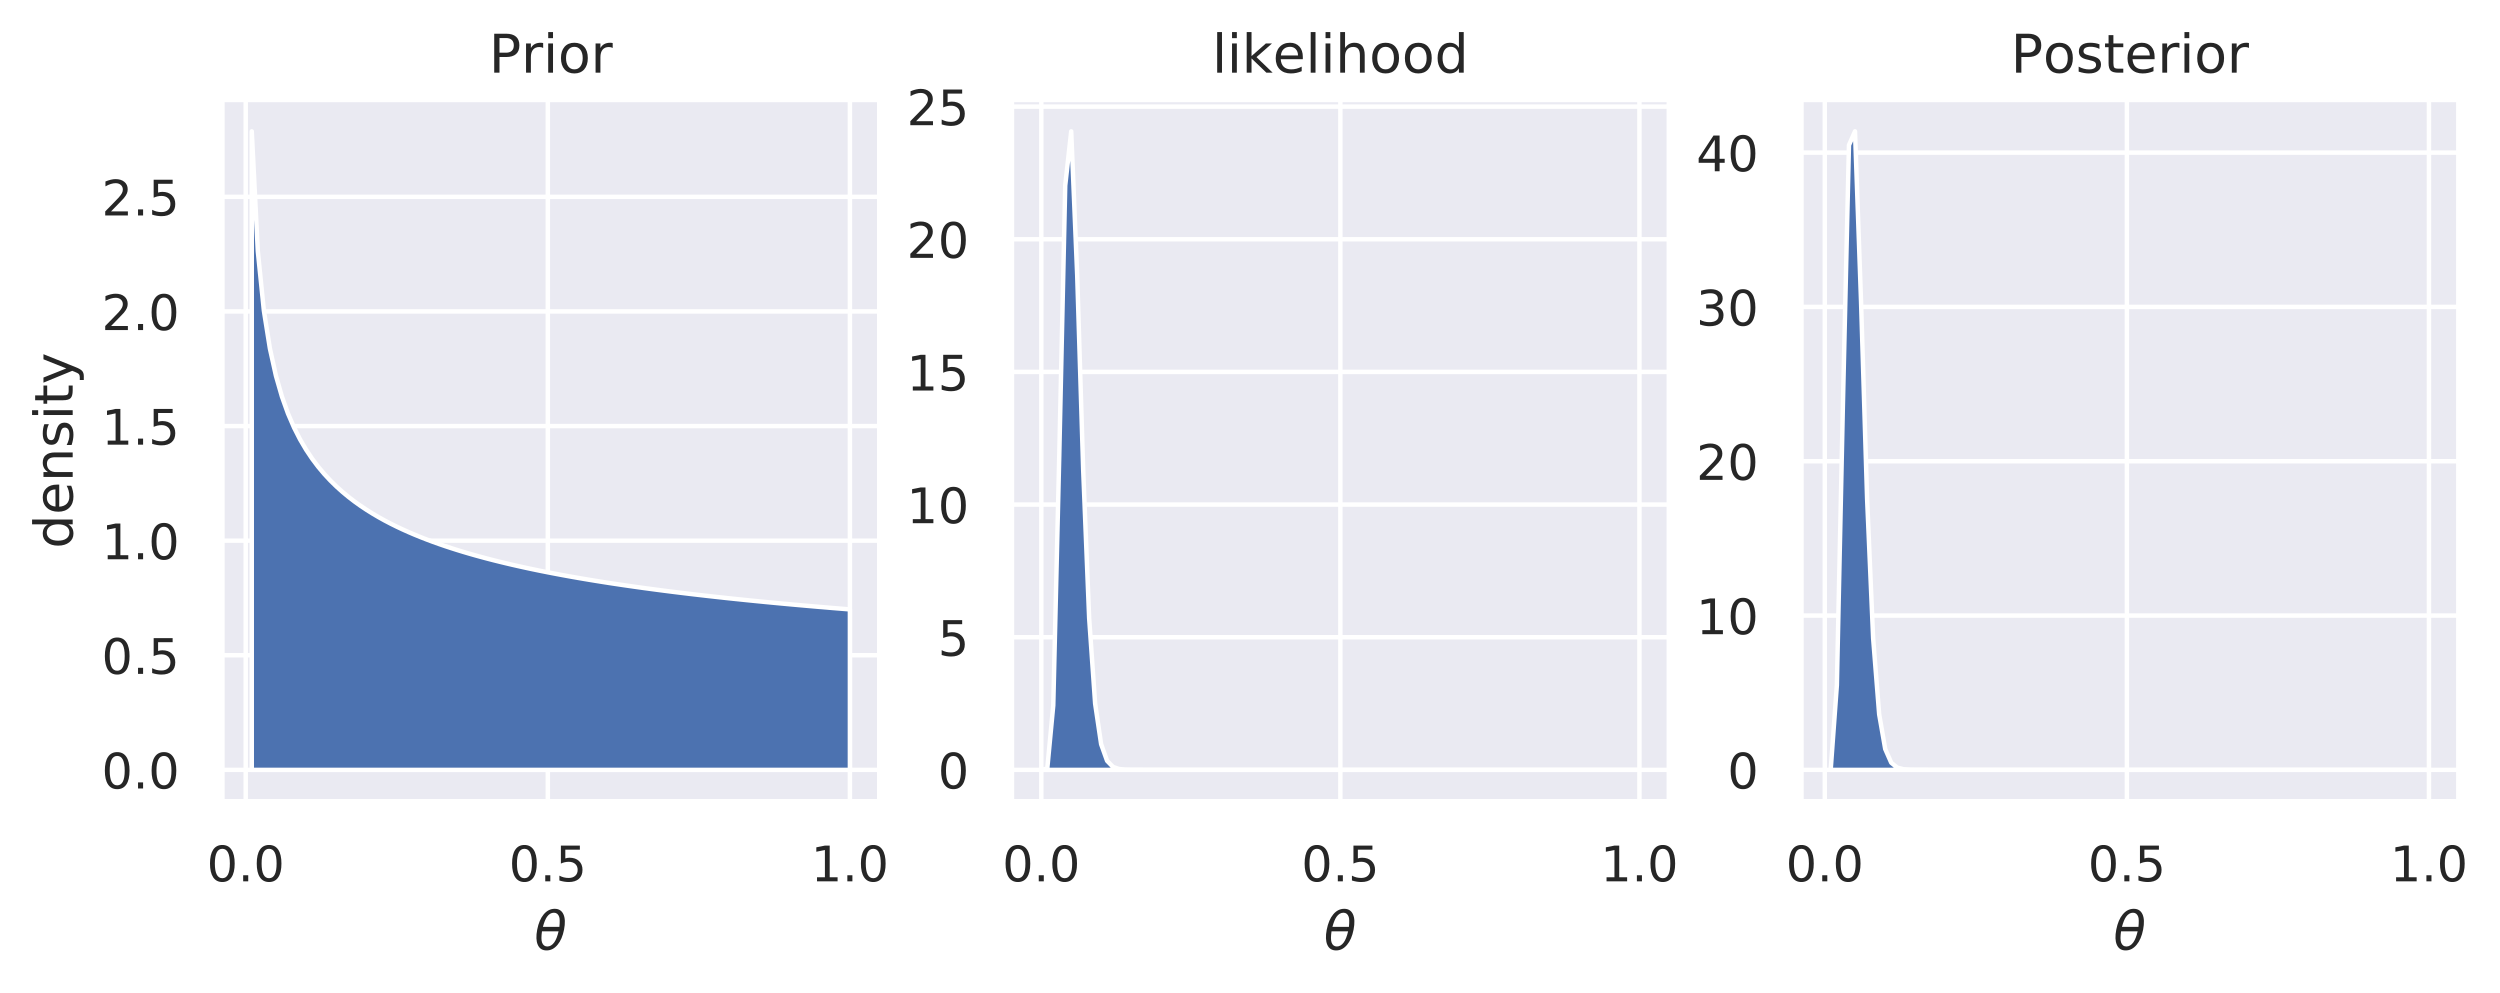 <?xml version="1.0" encoding="utf-8" standalone="no"?>
<!DOCTYPE svg PUBLIC "-//W3C//DTD SVG 1.1//EN"
  "http://www.w3.org/Graphics/SVG/1.1/DTD/svg11.dtd">
<!-- Created with matplotlib (https://matplotlib.org/) -->
<svg height="222.958pt" version="1.1" viewBox="0 0 561.24 222.958" width="561.24pt" xmlns="http://www.w3.org/2000/svg" xmlns:xlink="http://www.w3.org/1999/xlink">
 <defs>
  <style type="text/css">
*{stroke-linecap:butt;stroke-linejoin:round;}
  </style>
 </defs>
 <g id="figure_1">
  <g id="patch_1">
   <path d="M 0 222.958 
L 561.24 222.958 
L 561.24 0 
L 0 0 
z
" style="fill:#ffffff;"/>
  </g>
  <g id="axes_1">
   <g id="patch_2">
    <path d="M 49.807 179.998 
L 197.513 179.998 
L 197.513 22.318 
L 49.807 22.318 
z
" style="fill:#eaeaf2;"/>
   </g>
   <g id="matplotlib.axis_1">
    <g id="xtick_1">
     <g id="line2d_1">
      <path clip-path="url(#p204d66be78)" d="M 55.165 179.998 
L 55.165 22.318 
" style="fill:none;stroke:#ffffff;stroke-linecap:round;"/>
     </g>
     <g id="text_1">
      <!-- 0.0 -->
      <defs>
       <path d="M 31.781 66.406 
Q 24.172 66.406 20.328 58.906 
Q 16.5 51.422 16.5 36.375 
Q 16.5 21.391 20.328 13.891 
Q 24.172 6.391 31.781 6.391 
Q 39.453 6.391 43.281 13.891 
Q 47.125 21.391 47.125 36.375 
Q 47.125 51.422 43.281 58.906 
Q 39.453 66.406 31.781 66.406 
z
M 31.781 74.219 
Q 44.047 74.219 50.516 64.516 
Q 56.984 54.828 56.984 36.375 
Q 56.984 17.969 50.516 8.266 
Q 44.047 -1.422 31.781 -1.422 
Q 19.531 -1.422 13.062 8.266 
Q 6.594 17.969 6.594 36.375 
Q 6.594 54.828 13.062 64.516 
Q 19.531 74.219 31.781 74.219 
z
" id="DejaVuSans-48"/>
       <path d="M 10.688 12.406 
L 21 12.406 
L 21 0 
L 10.688 0 
z
" id="DejaVuSans-46"/>
      </defs>
      <g style="fill:#262626;" transform="translate(46.418 197.856)scale(0.11 -0.11)">
       <use xlink:href="#DejaVuSans-48"/>
       <use x="63.623" xlink:href="#DejaVuSans-46"/>
       <use x="95.41" xlink:href="#DejaVuSans-48"/>
      </g>
     </g>
    </g>
    <g id="xtick_2">
     <g id="line2d_2">
      <path clip-path="url(#p204d66be78)" d="M 122.982 179.998 
L 122.982 22.318 
" style="fill:none;stroke:#ffffff;stroke-linecap:round;"/>
     </g>
     <g id="text_2">
      <!-- 0.5 -->
      <defs>
       <path d="M 10.797 72.906 
L 49.516 72.906 
L 49.516 64.594 
L 19.828 64.594 
L 19.828 46.734 
Q 21.969 47.469 24.109 47.828 
Q 26.266 48.188 28.422 48.188 
Q 40.625 48.188 47.75 41.5 
Q 54.891 34.812 54.891 23.391 
Q 54.891 11.625 47.562 5.094 
Q 40.234 -1.422 26.906 -1.422 
Q 22.312 -1.422 17.547 -0.641 
Q 12.797 0.141 7.719 1.703 
L 7.719 11.625 
Q 12.109 9.234 16.797 8.062 
Q 21.484 6.891 26.703 6.891 
Q 35.156 6.891 40.078 11.328 
Q 45.016 15.766 45.016 23.391 
Q 45.016 31 40.078 35.438 
Q 35.156 39.891 26.703 39.891 
Q 22.75 39.891 18.812 39.016 
Q 14.891 38.141 10.797 36.281 
z
" id="DejaVuSans-53"/>
      </defs>
      <g style="fill:#262626;" transform="translate(114.235 197.856)scale(0.11 -0.11)">
       <use xlink:href="#DejaVuSans-48"/>
       <use x="63.623" xlink:href="#DejaVuSans-46"/>
       <use x="95.41" xlink:href="#DejaVuSans-53"/>
      </g>
     </g>
    </g>
    <g id="xtick_3">
     <g id="line2d_3">
      <path clip-path="url(#p204d66be78)" d="M 190.799 179.998 
L 190.799 22.318 
" style="fill:none;stroke:#ffffff;stroke-linecap:round;"/>
     </g>
     <g id="text_3">
      <!-- 1.0 -->
      <defs>
       <path d="M 12.406 8.297 
L 28.516 8.297 
L 28.516 63.922 
L 10.984 60.406 
L 10.984 69.391 
L 28.422 72.906 
L 38.281 72.906 
L 38.281 8.297 
L 54.391 8.297 
L 54.391 0 
L 12.406 0 
z
" id="DejaVuSans-49"/>
      </defs>
      <g style="fill:#262626;" transform="translate(182.052 197.856)scale(0.11 -0.11)">
       <use xlink:href="#DejaVuSans-49"/>
       <use x="63.623" xlink:href="#DejaVuSans-46"/>
       <use x="95.41" xlink:href="#DejaVuSans-48"/>
      </g>
     </g>
    </g>
    <g id="text_4">
     <!-- $\theta$ -->
     <defs>
      <path d="M 45.516 34.672 
L 14.453 34.672 
Q 12.359 20.062 14.5 13.875 
Q 17.188 6.25 24.469 6.25 
Q 31.781 6.25 37.359 13.922 
Q 42.234 20.656 45.516 34.672 
z
M 47.016 42.969 
Q 48.344 56.844 46.625 61.719 
Q 43.953 69.438 36.766 69.438 
Q 29.297 69.438 23.828 61.812 
Q 19.531 55.672 16.156 42.969 
z
M 38.188 76.766 
Q 49.906 76.766 54.594 66.406 
Q 59.281 56.109 55.719 37.844 
Q 52.203 19.625 43.453 9.281 
Q 34.766 -1.125 23.047 -1.125 
Q 11.281 -1.125 6.641 9.281 
Q 2 19.625 5.516 37.844 
Q 9.078 56.109 17.719 66.406 
Q 26.422 76.766 38.188 76.766 
z
" id="DejaVuSans-Oblique-952"/>
     </defs>
     <g style="fill:#262626;" transform="translate(119.94 213.262)scale(0.12 -0.12)">
      <use transform="translate(0 0.234)" xlink:href="#DejaVuSans-Oblique-952"/>
     </g>
    </g>
   </g>
   <g id="matplotlib.axis_2">
    <g id="ytick_1">
     <g id="line2d_4">
      <path clip-path="url(#p204d66be78)" d="M 49.807 172.831 
L 197.513 172.831 
" style="fill:none;stroke:#ffffff;stroke-linecap:round;"/>
     </g>
     <g id="text_5">
      <!-- 0.0 -->
      <g style="fill:#262626;" transform="translate(22.814 177.01)scale(0.11 -0.11)">
       <use xlink:href="#DejaVuSans-48"/>
       <use x="63.623" xlink:href="#DejaVuSans-46"/>
       <use x="95.41" xlink:href="#DejaVuSans-48"/>
      </g>
     </g>
    </g>
    <g id="ytick_2">
     <g id="line2d_5">
      <path clip-path="url(#p204d66be78)" d="M 49.807 147.103 
L 197.513 147.103 
" style="fill:none;stroke:#ffffff;stroke-linecap:round;"/>
     </g>
     <g id="text_6">
      <!-- 0.5 -->
      <g style="fill:#262626;" transform="translate(22.814 151.283)scale(0.11 -0.11)">
       <use xlink:href="#DejaVuSans-48"/>
       <use x="63.623" xlink:href="#DejaVuSans-46"/>
       <use x="95.41" xlink:href="#DejaVuSans-53"/>
      </g>
     </g>
    </g>
    <g id="ytick_3">
     <g id="line2d_6">
      <path clip-path="url(#p204d66be78)" d="M 49.807 121.376 
L 197.513 121.376 
" style="fill:none;stroke:#ffffff;stroke-linecap:round;"/>
     </g>
     <g id="text_7">
      <!-- 1.0 -->
      <g style="fill:#262626;" transform="translate(22.814 125.555)scale(0.11 -0.11)">
       <use xlink:href="#DejaVuSans-49"/>
       <use x="63.623" xlink:href="#DejaVuSans-46"/>
       <use x="95.41" xlink:href="#DejaVuSans-48"/>
      </g>
     </g>
    </g>
    <g id="ytick_4">
     <g id="line2d_7">
      <path clip-path="url(#p204d66be78)" d="M 49.807 95.649 
L 197.513 95.649 
" style="fill:none;stroke:#ffffff;stroke-linecap:round;"/>
     </g>
     <g id="text_8">
      <!-- 1.5 -->
      <g style="fill:#262626;" transform="translate(22.814 99.828)scale(0.11 -0.11)">
       <use xlink:href="#DejaVuSans-49"/>
       <use x="63.623" xlink:href="#DejaVuSans-46"/>
       <use x="95.41" xlink:href="#DejaVuSans-53"/>
      </g>
     </g>
    </g>
    <g id="ytick_5">
     <g id="line2d_8">
      <path clip-path="url(#p204d66be78)" d="M 49.807 69.921 
L 197.513 69.921 
" style="fill:none;stroke:#ffffff;stroke-linecap:round;"/>
     </g>
     <g id="text_9">
      <!-- 2.0 -->
      <defs>
       <path d="M 19.188 8.297 
L 53.609 8.297 
L 53.609 0 
L 7.328 0 
L 7.328 8.297 
Q 12.938 14.109 22.625 23.891 
Q 32.328 33.688 34.812 36.531 
Q 39.547 41.844 41.422 45.531 
Q 43.312 49.219 43.312 52.781 
Q 43.312 58.594 39.234 62.25 
Q 35.156 65.922 28.609 65.922 
Q 23.969 65.922 18.812 64.312 
Q 13.672 62.703 7.812 59.422 
L 7.812 69.391 
Q 13.766 71.781 18.938 73 
Q 24.125 74.219 28.422 74.219 
Q 39.75 74.219 46.484 68.547 
Q 53.219 62.891 53.219 53.422 
Q 53.219 48.922 51.531 44.891 
Q 49.859 40.875 45.406 35.406 
Q 44.188 33.984 37.641 27.219 
Q 31.109 20.453 19.188 8.297 
z
" id="DejaVuSans-50"/>
      </defs>
      <g style="fill:#262626;" transform="translate(22.814 74.1)scale(0.11 -0.11)">
       <use xlink:href="#DejaVuSans-50"/>
       <use x="63.623" xlink:href="#DejaVuSans-46"/>
       <use x="95.41" xlink:href="#DejaVuSans-48"/>
      </g>
     </g>
    </g>
    <g id="ytick_6">
     <g id="line2d_9">
      <path clip-path="url(#p204d66be78)" d="M 49.807 44.194 
L 197.513 44.194 
" style="fill:none;stroke:#ffffff;stroke-linecap:round;"/>
     </g>
     <g id="text_10">
      <!-- 2.5 -->
      <g style="fill:#262626;" transform="translate(22.814 48.373)scale(0.11 -0.11)">
       <use xlink:href="#DejaVuSans-50"/>
       <use x="63.623" xlink:href="#DejaVuSans-46"/>
       <use x="95.41" xlink:href="#DejaVuSans-53"/>
      </g>
     </g>
    </g>
    <g id="text_11">
     <!-- density -->
     <defs>
      <path d="M 45.406 46.391 
L 45.406 75.984 
L 54.391 75.984 
L 54.391 0 
L 45.406 0 
L 45.406 8.203 
Q 42.578 3.328 38.25 0.953 
Q 33.938 -1.422 27.875 -1.422 
Q 17.969 -1.422 11.734 6.484 
Q 5.516 14.406 5.516 27.297 
Q 5.516 40.188 11.734 48.094 
Q 17.969 56 27.875 56 
Q 33.938 56 38.25 53.625 
Q 42.578 51.266 45.406 46.391 
z
M 14.797 27.297 
Q 14.797 17.391 18.875 11.75 
Q 22.953 6.109 30.078 6.109 
Q 37.203 6.109 41.297 11.75 
Q 45.406 17.391 45.406 27.297 
Q 45.406 37.203 41.297 42.844 
Q 37.203 48.484 30.078 48.484 
Q 22.953 48.484 18.875 42.844 
Q 14.797 37.203 14.797 27.297 
z
" id="DejaVuSans-100"/>
      <path d="M 56.203 29.594 
L 56.203 25.203 
L 14.891 25.203 
Q 15.484 15.922 20.484 11.062 
Q 25.484 6.203 34.422 6.203 
Q 39.594 6.203 44.453 7.469 
Q 49.312 8.734 54.109 11.281 
L 54.109 2.781 
Q 49.266 0.734 44.188 -0.344 
Q 39.109 -1.422 33.891 -1.422 
Q 20.797 -1.422 13.156 6.188 
Q 5.516 13.812 5.516 26.812 
Q 5.516 40.234 12.766 48.109 
Q 20.016 56 32.328 56 
Q 43.359 56 49.781 48.891 
Q 56.203 41.797 56.203 29.594 
z
M 47.219 32.234 
Q 47.125 39.594 43.094 43.984 
Q 39.062 48.391 32.422 48.391 
Q 24.906 48.391 20.391 44.141 
Q 15.875 39.891 15.188 32.172 
z
" id="DejaVuSans-101"/>
      <path d="M 54.891 33.016 
L 54.891 0 
L 45.906 0 
L 45.906 32.719 
Q 45.906 40.484 42.875 44.328 
Q 39.844 48.188 33.797 48.188 
Q 26.516 48.188 22.312 43.547 
Q 18.109 38.922 18.109 30.906 
L 18.109 0 
L 9.078 0 
L 9.078 54.688 
L 18.109 54.688 
L 18.109 46.188 
Q 21.344 51.125 25.703 53.562 
Q 30.078 56 35.797 56 
Q 45.219 56 50.047 50.172 
Q 54.891 44.344 54.891 33.016 
z
" id="DejaVuSans-110"/>
      <path d="M 44.281 53.078 
L 44.281 44.578 
Q 40.484 46.531 36.375 47.5 
Q 32.281 48.484 27.875 48.484 
Q 21.188 48.484 17.844 46.438 
Q 14.5 44.391 14.5 40.281 
Q 14.5 37.156 16.891 35.375 
Q 19.281 33.594 26.516 31.984 
L 29.594 31.297 
Q 39.156 29.25 43.188 25.516 
Q 47.219 21.781 47.219 15.094 
Q 47.219 7.469 41.188 3.016 
Q 35.156 -1.422 24.609 -1.422 
Q 20.219 -1.422 15.453 -0.562 
Q 10.688 0.297 5.422 2 
L 5.422 11.281 
Q 10.406 8.688 15.234 7.391 
Q 20.062 6.109 24.812 6.109 
Q 31.156 6.109 34.562 8.281 
Q 37.984 10.453 37.984 14.406 
Q 37.984 18.062 35.516 20.016 
Q 33.062 21.969 24.703 23.781 
L 21.578 24.516 
Q 13.234 26.266 9.516 29.906 
Q 5.812 33.547 5.812 39.891 
Q 5.812 47.609 11.281 51.797 
Q 16.75 56 26.812 56 
Q 31.781 56 36.172 55.266 
Q 40.578 54.547 44.281 53.078 
z
" id="DejaVuSans-115"/>
      <path d="M 9.422 54.688 
L 18.406 54.688 
L 18.406 0 
L 9.422 0 
z
M 9.422 75.984 
L 18.406 75.984 
L 18.406 64.594 
L 9.422 64.594 
z
" id="DejaVuSans-105"/>
      <path d="M 18.312 70.219 
L 18.312 54.688 
L 36.812 54.688 
L 36.812 47.703 
L 18.312 47.703 
L 18.312 18.016 
Q 18.312 11.328 20.141 9.422 
Q 21.969 7.516 27.594 7.516 
L 36.812 7.516 
L 36.812 0 
L 27.594 0 
Q 17.188 0 13.234 3.875 
Q 9.281 7.766 9.281 18.016 
L 9.281 47.703 
L 2.688 47.703 
L 2.688 54.688 
L 9.281 54.688 
L 9.281 70.219 
z
" id="DejaVuSans-116"/>
      <path d="M 32.172 -5.078 
Q 28.375 -14.844 24.75 -17.812 
Q 21.141 -20.797 15.094 -20.797 
L 7.906 -20.797 
L 7.906 -13.281 
L 13.188 -13.281 
Q 16.891 -13.281 18.938 -11.516 
Q 21 -9.766 23.484 -3.219 
L 25.094 0.875 
L 2.984 54.688 
L 12.5 54.688 
L 29.594 11.922 
L 46.688 54.688 
L 56.203 54.688 
z
" id="DejaVuSans-121"/>
     </defs>
     <g style="fill:#262626;" transform="translate(16.318 123.157)rotate(-90)scale(0.12 -0.12)">
      <use xlink:href="#DejaVuSans-100"/>
      <use x="63.477" xlink:href="#DejaVuSans-101"/>
      <use x="125" xlink:href="#DejaVuSans-110"/>
      <use x="188.379" xlink:href="#DejaVuSans-115"/>
      <use x="240.479" xlink:href="#DejaVuSans-105"/>
      <use x="268.262" xlink:href="#DejaVuSans-116"/>
      <use x="307.471" xlink:href="#DejaVuSans-121"/>
     </g>
    </g>
   </g>
   <g id="PolyCollection_1">
    <defs>
     <path d="M 56.521 -50.127 
L 56.521 -193.472 
L 57.877 -166.568 
L 59.234 -153.236 
L 60.59 -144.713 
L 61.946 -138.59 
L 63.303 -133.883 
L 64.659 -130.099 
L 66.016 -126.96 
L 67.372 -124.294 
L 68.728 -121.987 
L 70.085 -119.962 
L 71.441 -118.163 
L 72.797 -116.549 
L 74.154 -115.089 
L 75.51 -113.759 
L 76.866 -112.539 
L 78.223 -111.415 
L 79.579 -110.373 
L 80.935 -109.404 
L 82.292 -108.499 
L 83.648 -107.651 
L 85.004 -106.855 
L 86.361 -106.103 
L 87.717 -105.393 
L 89.073 -104.721 
L 90.43 -104.083 
L 91.786 -103.475 
L 93.142 -102.897 
L 94.499 -102.344 
L 95.855 -101.816 
L 97.211 -101.31 
L 98.568 -100.825 
L 99.924 -100.359 
L 101.28 -99.912 
L 102.637 -99.481 
L 103.993 -99.066 
L 105.349 -98.665 
L 106.706 -98.278 
L 108.062 -97.905 
L 109.419 -97.543 
L 110.775 -97.194 
L 112.131 -96.855 
L 113.488 -96.526 
L 114.844 -96.207 
L 116.2 -95.898 
L 117.557 -95.597 
L 118.913 -95.305 
L 120.269 -95.02 
L 121.626 -94.744 
L 122.982 -94.474 
L 124.338 -94.212 
L 125.695 -93.956 
L 127.051 -93.706 
L 128.407 -93.462 
L 129.764 -93.225 
L 131.12 -92.992 
L 132.476 -92.765 
L 133.833 -92.544 
L 135.189 -92.327 
L 136.545 -92.114 
L 137.902 -91.907 
L 139.258 -91.704 
L 140.614 -91.505 
L 141.971 -91.31 
L 143.327 -91.119 
L 144.683 -90.931 
L 146.04 -90.748 
L 147.396 -90.568 
L 148.752 -90.391 
L 150.109 -90.218 
L 151.465 -90.047 
L 152.822 -89.88 
L 154.178 -89.716 
L 155.534 -89.555 
L 156.891 -89.397 
L 158.247 -89.241 
L 159.603 -89.088 
L 160.96 -88.937 
L 162.316 -88.789 
L 163.672 -88.644 
L 165.029 -88.501 
L 166.385 -88.36 
L 167.741 -88.221 
L 169.098 -88.084 
L 170.454 -87.95 
L 171.81 -87.817 
L 173.167 -87.687 
L 174.523 -87.558 
L 175.879 -87.432 
L 177.236 -87.307 
L 178.592 -87.184 
L 179.948 -87.063 
L 181.305 -86.943 
L 182.661 -86.825 
L 184.017 -86.709 
L 185.374 -86.594 
L 186.73 -86.481 
L 188.086 -86.37 
L 189.443 -86.259 
L 190.799 -86.151 
L 190.799 -50.127 
L 190.799 -50.127 
L 189.443 -50.127 
L 188.086 -50.127 
L 186.73 -50.127 
L 185.374 -50.127 
L 184.017 -50.127 
L 182.661 -50.127 
L 181.305 -50.127 
L 179.948 -50.127 
L 178.592 -50.127 
L 177.236 -50.127 
L 175.879 -50.127 
L 174.523 -50.127 
L 173.167 -50.127 
L 171.81 -50.127 
L 170.454 -50.127 
L 169.098 -50.127 
L 167.741 -50.127 
L 166.385 -50.127 
L 165.029 -50.127 
L 163.672 -50.127 
L 162.316 -50.127 
L 160.96 -50.127 
L 159.603 -50.127 
L 158.247 -50.127 
L 156.891 -50.127 
L 155.534 -50.127 
L 154.178 -50.127 
L 152.822 -50.127 
L 151.465 -50.127 
L 150.109 -50.127 
L 148.752 -50.127 
L 147.396 -50.127 
L 146.04 -50.127 
L 144.683 -50.127 
L 143.327 -50.127 
L 141.971 -50.127 
L 140.614 -50.127 
L 139.258 -50.127 
L 137.902 -50.127 
L 136.545 -50.127 
L 135.189 -50.127 
L 133.833 -50.127 
L 132.476 -50.127 
L 131.12 -50.127 
L 129.764 -50.127 
L 128.407 -50.127 
L 127.051 -50.127 
L 125.695 -50.127 
L 124.338 -50.127 
L 122.982 -50.127 
L 121.626 -50.127 
L 120.269 -50.127 
L 118.913 -50.127 
L 117.557 -50.127 
L 116.2 -50.127 
L 114.844 -50.127 
L 113.488 -50.127 
L 112.131 -50.127 
L 110.775 -50.127 
L 109.419 -50.127 
L 108.062 -50.127 
L 106.706 -50.127 
L 105.349 -50.127 
L 103.993 -50.127 
L 102.637 -50.127 
L 101.28 -50.127 
L 99.924 -50.127 
L 98.568 -50.127 
L 97.211 -50.127 
L 95.855 -50.127 
L 94.499 -50.127 
L 93.142 -50.127 
L 91.786 -50.127 
L 90.43 -50.127 
L 89.073 -50.127 
L 87.717 -50.127 
L 86.361 -50.127 
L 85.004 -50.127 
L 83.648 -50.127 
L 82.292 -50.127 
L 80.935 -50.127 
L 79.579 -50.127 
L 78.223 -50.127 
L 76.866 -50.127 
L 75.51 -50.127 
L 74.154 -50.127 
L 72.797 -50.127 
L 71.441 -50.127 
L 70.085 -50.127 
L 68.728 -50.127 
L 67.372 -50.127 
L 66.016 -50.127 
L 64.659 -50.127 
L 63.303 -50.127 
L 61.946 -50.127 
L 60.59 -50.127 
L 59.234 -50.127 
L 57.877 -50.127 
L 56.521 -50.127 
z
" id="me003624a74" style="stroke:#ffffff;"/>
    </defs>
    <g clip-path="url(#p204d66be78)">
     <use style="fill:#4c72b0;stroke:#ffffff;" x="0" xlink:href="#me003624a74" y="222.958"/>
    </g>
   </g>
   <g id="patch_3">
    <path d="M 49.807 179.998 
L 49.807 22.318 
" style="fill:none;stroke:#ffffff;stroke-linecap:square;stroke-linejoin:miter;stroke-width:1.25;"/>
   </g>
   <g id="patch_4">
    <path d="M 197.513 179.998 
L 197.513 22.318 
" style="fill:none;stroke:#ffffff;stroke-linecap:square;stroke-linejoin:miter;stroke-width:1.25;"/>
   </g>
   <g id="patch_5">
    <path d="M 49.807 179.998 
L 197.513 179.998 
" style="fill:none;stroke:#ffffff;stroke-linecap:square;stroke-linejoin:miter;stroke-width:1.25;"/>
   </g>
   <g id="patch_6">
    <path d="M 49.807 22.318 
L 197.513 22.318 
" style="fill:none;stroke:#ffffff;stroke-linecap:square;stroke-linejoin:miter;stroke-width:1.25;"/>
   </g>
   <g id="text_12">
    <!-- Prior -->
    <defs>
     <path d="M 19.672 64.797 
L 19.672 37.406 
L 32.078 37.406 
Q 38.969 37.406 42.719 40.969 
Q 46.484 44.531 46.484 51.125 
Q 46.484 57.672 42.719 61.234 
Q 38.969 64.797 32.078 64.797 
z
M 9.812 72.906 
L 32.078 72.906 
Q 44.344 72.906 50.609 67.359 
Q 56.891 61.812 56.891 51.125 
Q 56.891 40.328 50.609 34.812 
Q 44.344 29.297 32.078 29.297 
L 19.672 29.297 
L 19.672 0 
L 9.812 0 
z
" id="DejaVuSans-80"/>
     <path d="M 41.109 46.297 
Q 39.594 47.172 37.812 47.578 
Q 36.031 48 33.891 48 
Q 26.266 48 22.188 43.047 
Q 18.109 38.094 18.109 28.812 
L 18.109 0 
L 9.078 0 
L 9.078 54.688 
L 18.109 54.688 
L 18.109 46.188 
Q 20.953 51.172 25.484 53.578 
Q 30.031 56 36.531 56 
Q 37.453 56 38.578 55.875 
Q 39.703 55.766 41.062 55.516 
z
" id="DejaVuSans-114"/>
     <path d="M 30.609 48.391 
Q 23.391 48.391 19.188 42.75 
Q 14.984 37.109 14.984 27.297 
Q 14.984 17.484 19.156 11.844 
Q 23.344 6.203 30.609 6.203 
Q 37.797 6.203 41.984 11.859 
Q 46.188 17.531 46.188 27.297 
Q 46.188 37.016 41.984 42.703 
Q 37.797 48.391 30.609 48.391 
z
M 30.609 56 
Q 42.328 56 49.016 48.375 
Q 55.719 40.766 55.719 27.297 
Q 55.719 13.875 49.016 6.219 
Q 42.328 -1.422 30.609 -1.422 
Q 18.844 -1.422 12.172 6.219 
Q 5.516 13.875 5.516 27.297 
Q 5.516 40.766 12.172 48.375 
Q 18.844 56 30.609 56 
z
" id="DejaVuSans-111"/>
    </defs>
    <g style="fill:#262626;" transform="translate(109.772 16.318)scale(0.12 -0.12)">
     <use xlink:href="#DejaVuSans-80"/>
     <use x="60.287" xlink:href="#DejaVuSans-114"/>
     <use x="101.4" xlink:href="#DejaVuSans-105"/>
     <use x="129.184" xlink:href="#DejaVuSans-111"/>
     <use x="190.365" xlink:href="#DejaVuSans-114"/>
    </g>
   </g>
  </g>
  <g id="axes_2">
   <g id="patch_7">
    <path d="M 227.054 179.998 
L 374.76 179.998 
L 374.76 22.318 
L 227.054 22.318 
z
" style="fill:#eaeaf2;"/>
   </g>
   <g id="matplotlib.axis_3">
    <g id="xtick_4">
     <g id="line2d_10">
      <path clip-path="url(#pd97fe9ae3f)" d="M 233.768 179.998 
L 233.768 22.318 
" style="fill:none;stroke:#ffffff;stroke-linecap:round;"/>
     </g>
     <g id="text_13">
      <!-- 0.0 -->
      <g style="fill:#262626;" transform="translate(225.021 197.856)scale(0.11 -0.11)">
       <use xlink:href="#DejaVuSans-48"/>
       <use x="63.623" xlink:href="#DejaVuSans-46"/>
       <use x="95.41" xlink:href="#DejaVuSans-48"/>
      </g>
     </g>
    </g>
    <g id="xtick_5">
     <g id="line2d_11">
      <path clip-path="url(#pd97fe9ae3f)" d="M 300.907 179.998 
L 300.907 22.318 
" style="fill:none;stroke:#ffffff;stroke-linecap:round;"/>
     </g>
     <g id="text_14">
      <!-- 0.5 -->
      <g style="fill:#262626;" transform="translate(292.16 197.856)scale(0.11 -0.11)">
       <use xlink:href="#DejaVuSans-48"/>
       <use x="63.623" xlink:href="#DejaVuSans-46"/>
       <use x="95.41" xlink:href="#DejaVuSans-53"/>
      </g>
     </g>
    </g>
    <g id="xtick_6">
     <g id="line2d_12">
      <path clip-path="url(#pd97fe9ae3f)" d="M 368.046 179.998 
L 368.046 22.318 
" style="fill:none;stroke:#ffffff;stroke-linecap:round;"/>
     </g>
     <g id="text_15">
      <!-- 1.0 -->
      <g style="fill:#262626;" transform="translate(359.3 197.856)scale(0.11 -0.11)">
       <use xlink:href="#DejaVuSans-49"/>
       <use x="63.623" xlink:href="#DejaVuSans-46"/>
       <use x="95.41" xlink:href="#DejaVuSans-48"/>
      </g>
     </g>
    </g>
    <g id="text_16">
     <!-- $\theta$ -->
     <g style="fill:#262626;" transform="translate(297.187 213.262)scale(0.12 -0.12)">
      <use transform="translate(0 0.234)" xlink:href="#DejaVuSans-Oblique-952"/>
     </g>
    </g>
   </g>
   <g id="matplotlib.axis_4">
    <g id="ytick_7">
     <g id="line2d_13">
      <path clip-path="url(#pd97fe9ae3f)" d="M 227.054 172.831 
L 374.76 172.831 
" style="fill:none;stroke:#ffffff;stroke-linecap:round;"/>
     </g>
     <g id="text_17">
      <!-- 0 -->
      <g style="fill:#262626;" transform="translate(210.555 177.01)scale(0.11 -0.11)">
       <use xlink:href="#DejaVuSans-48"/>
      </g>
     </g>
    </g>
    <g id="ytick_8">
     <g id="line2d_14">
      <path clip-path="url(#pd97fe9ae3f)" d="M 227.054 143.052 
L 374.76 143.052 
" style="fill:none;stroke:#ffffff;stroke-linecap:round;"/>
     </g>
     <g id="text_18">
      <!-- 5 -->
      <g style="fill:#262626;" transform="translate(210.555 147.231)scale(0.11 -0.11)">
       <use xlink:href="#DejaVuSans-53"/>
      </g>
     </g>
    </g>
    <g id="ytick_9">
     <g id="line2d_15">
      <path clip-path="url(#pd97fe9ae3f)" d="M 227.054 113.272 
L 374.76 113.272 
" style="fill:none;stroke:#ffffff;stroke-linecap:round;"/>
     </g>
     <g id="text_19">
      <!-- 10 -->
      <g style="fill:#262626;" transform="translate(203.557 117.452)scale(0.11 -0.11)">
       <use xlink:href="#DejaVuSans-49"/>
       <use x="63.623" xlink:href="#DejaVuSans-48"/>
      </g>
     </g>
    </g>
    <g id="ytick_10">
     <g id="line2d_16">
      <path clip-path="url(#pd97fe9ae3f)" d="M 227.054 83.493 
L 374.76 83.493 
" style="fill:none;stroke:#ffffff;stroke-linecap:round;"/>
     </g>
     <g id="text_20">
      <!-- 15 -->
      <g style="fill:#262626;" transform="translate(203.557 87.672)scale(0.11 -0.11)">
       <use xlink:href="#DejaVuSans-49"/>
       <use x="63.623" xlink:href="#DejaVuSans-53"/>
      </g>
     </g>
    </g>
    <g id="ytick_11">
     <g id="line2d_17">
      <path clip-path="url(#pd97fe9ae3f)" d="M 227.054 53.714 
L 374.76 53.714 
" style="fill:none;stroke:#ffffff;stroke-linecap:round;"/>
     </g>
     <g id="text_21">
      <!-- 20 -->
      <g style="fill:#262626;" transform="translate(203.557 57.893)scale(0.11 -0.11)">
       <use xlink:href="#DejaVuSans-50"/>
       <use x="63.623" xlink:href="#DejaVuSans-48"/>
      </g>
     </g>
    </g>
    <g id="ytick_12">
     <g id="line2d_18">
      <path clip-path="url(#pd97fe9ae3f)" d="M 227.054 23.935 
L 374.76 23.935 
" style="fill:none;stroke:#ffffff;stroke-linecap:round;"/>
     </g>
     <g id="text_22">
      <!-- 25 -->
      <g style="fill:#262626;" transform="translate(203.557 28.114)scale(0.11 -0.11)">
       <use xlink:href="#DejaVuSans-50"/>
       <use x="63.623" xlink:href="#DejaVuSans-53"/>
      </g>
     </g>
    </g>
   </g>
   <g id="PolyCollection_2">
    <defs>
     <path d="M 233.768 -50.127 
L 233.768 -50.127 
L 235.111 -50.42 
L 236.454 -64.59 
L 237.796 -120.497 
L 239.139 -181.292 
L 240.482 -193.472 
L 241.825 -161.127 
L 243.168 -117.49 
L 244.51 -84.148 
L 245.853 -64.988 
L 247.196 -55.89 
L 248.539 -52.149 
L 249.882 -50.777 
L 251.224 -50.321 
L 252.567 -50.181 
L 253.91 -50.141 
L 255.253 -50.13 
L 256.595 -50.128 
L 257.938 -50.127 
L 259.281 -50.127 
L 260.624 -50.127 
L 261.967 -50.127 
L 263.309 -50.127 
L 264.652 -50.127 
L 265.995 -50.127 
L 267.338 -50.127 
L 268.68 -50.127 
L 270.023 -50.127 
L 271.366 -50.127 
L 272.709 -50.127 
L 274.052 -50.127 
L 275.394 -50.127 
L 276.737 -50.127 
L 278.08 -50.127 
L 279.423 -50.127 
L 280.765 -50.127 
L 282.108 -50.127 
L 283.451 -50.127 
L 284.794 -50.127 
L 286.137 -50.127 
L 287.479 -50.127 
L 288.822 -50.127 
L 290.165 -50.127 
L 291.508 -50.127 
L 292.851 -50.127 
L 294.193 -50.127 
L 295.536 -50.127 
L 296.879 -50.127 
L 298.222 -50.127 
L 299.564 -50.127 
L 300.907 -50.127 
L 302.25 -50.127 
L 303.593 -50.127 
L 304.936 -50.127 
L 306.278 -50.127 
L 307.621 -50.127 
L 308.964 -50.127 
L 310.307 -50.127 
L 311.649 -50.127 
L 312.992 -50.127 
L 314.335 -50.127 
L 315.678 -50.127 
L 317.021 -50.127 
L 318.363 -50.127 
L 319.706 -50.127 
L 321.049 -50.127 
L 322.392 -50.127 
L 323.734 -50.127 
L 325.077 -50.127 
L 326.42 -50.127 
L 327.763 -50.127 
L 329.106 -50.127 
L 330.448 -50.127 
L 331.791 -50.127 
L 333.134 -50.127 
L 334.477 -50.127 
L 335.819 -50.127 
L 337.162 -50.127 
L 338.505 -50.127 
L 339.848 -50.127 
L 341.191 -50.127 
L 342.533 -50.127 
L 343.876 -50.127 
L 345.219 -50.127 
L 346.562 -50.127 
L 347.905 -50.127 
L 349.247 -50.127 
L 350.59 -50.127 
L 351.933 -50.127 
L 353.276 -50.127 
L 354.618 -50.127 
L 355.961 -50.127 
L 357.304 -50.127 
L 358.647 -50.127 
L 359.99 -50.127 
L 361.332 -50.127 
L 362.675 -50.127 
L 364.018 -50.127 
L 365.361 -50.127 
L 366.703 -50.127 
L 368.046 -50.127 
L 368.046 -50.127 
L 368.046 -50.127 
L 366.703 -50.127 
L 365.361 -50.127 
L 364.018 -50.127 
L 362.675 -50.127 
L 361.332 -50.127 
L 359.99 -50.127 
L 358.647 -50.127 
L 357.304 -50.127 
L 355.961 -50.127 
L 354.618 -50.127 
L 353.276 -50.127 
L 351.933 -50.127 
L 350.59 -50.127 
L 349.247 -50.127 
L 347.905 -50.127 
L 346.562 -50.127 
L 345.219 -50.127 
L 343.876 -50.127 
L 342.533 -50.127 
L 341.191 -50.127 
L 339.848 -50.127 
L 338.505 -50.127 
L 337.162 -50.127 
L 335.819 -50.127 
L 334.477 -50.127 
L 333.134 -50.127 
L 331.791 -50.127 
L 330.448 -50.127 
L 329.106 -50.127 
L 327.763 -50.127 
L 326.42 -50.127 
L 325.077 -50.127 
L 323.734 -50.127 
L 322.392 -50.127 
L 321.049 -50.127 
L 319.706 -50.127 
L 318.363 -50.127 
L 317.021 -50.127 
L 315.678 -50.127 
L 314.335 -50.127 
L 312.992 -50.127 
L 311.649 -50.127 
L 310.307 -50.127 
L 308.964 -50.127 
L 307.621 -50.127 
L 306.278 -50.127 
L 304.936 -50.127 
L 303.593 -50.127 
L 302.25 -50.127 
L 300.907 -50.127 
L 299.564 -50.127 
L 298.222 -50.127 
L 296.879 -50.127 
L 295.536 -50.127 
L 294.193 -50.127 
L 292.851 -50.127 
L 291.508 -50.127 
L 290.165 -50.127 
L 288.822 -50.127 
L 287.479 -50.127 
L 286.137 -50.127 
L 284.794 -50.127 
L 283.451 -50.127 
L 282.108 -50.127 
L 280.765 -50.127 
L 279.423 -50.127 
L 278.08 -50.127 
L 276.737 -50.127 
L 275.394 -50.127 
L 274.052 -50.127 
L 272.709 -50.127 
L 271.366 -50.127 
L 270.023 -50.127 
L 268.68 -50.127 
L 267.338 -50.127 
L 265.995 -50.127 
L 264.652 -50.127 
L 263.309 -50.127 
L 261.967 -50.127 
L 260.624 -50.127 
L 259.281 -50.127 
L 257.938 -50.127 
L 256.595 -50.127 
L 255.253 -50.127 
L 253.91 -50.127 
L 252.567 -50.127 
L 251.224 -50.127 
L 249.882 -50.127 
L 248.539 -50.127 
L 247.196 -50.127 
L 245.853 -50.127 
L 244.51 -50.127 
L 243.168 -50.127 
L 241.825 -50.127 
L 240.482 -50.127 
L 239.139 -50.127 
L 237.796 -50.127 
L 236.454 -50.127 
L 235.111 -50.127 
L 233.768 -50.127 
z
" id="m4e4b98390c" style="stroke:#ffffff;"/>
    </defs>
    <g clip-path="url(#pd97fe9ae3f)">
     <use style="fill:#4c72b0;stroke:#ffffff;" x="0" xlink:href="#m4e4b98390c" y="222.958"/>
    </g>
   </g>
   <g id="patch_8">
    <path d="M 227.054 179.998 
L 227.054 22.318 
" style="fill:none;stroke:#ffffff;stroke-linecap:square;stroke-linejoin:miter;stroke-width:1.25;"/>
   </g>
   <g id="patch_9">
    <path d="M 374.76 179.998 
L 374.76 22.318 
" style="fill:none;stroke:#ffffff;stroke-linecap:square;stroke-linejoin:miter;stroke-width:1.25;"/>
   </g>
   <g id="patch_10">
    <path d="M 227.054 179.998 
L 374.76 179.998 
" style="fill:none;stroke:#ffffff;stroke-linecap:square;stroke-linejoin:miter;stroke-width:1.25;"/>
   </g>
   <g id="patch_11">
    <path d="M 227.054 22.318 
L 374.76 22.318 
" style="fill:none;stroke:#ffffff;stroke-linecap:square;stroke-linejoin:miter;stroke-width:1.25;"/>
   </g>
   <g id="text_23">
    <!-- likelihood -->
    <defs>
     <path d="M 9.422 75.984 
L 18.406 75.984 
L 18.406 0 
L 9.422 0 
z
" id="DejaVuSans-108"/>
     <path d="M 9.078 75.984 
L 18.109 75.984 
L 18.109 31.109 
L 44.922 54.688 
L 56.391 54.688 
L 27.391 29.109 
L 57.625 0 
L 45.906 0 
L 18.109 26.703 
L 18.109 0 
L 9.078 0 
z
" id="DejaVuSans-107"/>
     <path d="M 54.891 33.016 
L 54.891 0 
L 45.906 0 
L 45.906 32.719 
Q 45.906 40.484 42.875 44.328 
Q 39.844 48.188 33.797 48.188 
Q 26.516 48.188 22.312 43.547 
Q 18.109 38.922 18.109 30.906 
L 18.109 0 
L 9.078 0 
L 9.078 75.984 
L 18.109 75.984 
L 18.109 46.188 
Q 21.344 51.125 25.703 53.562 
Q 30.078 56 35.797 56 
Q 45.219 56 50.047 50.172 
Q 54.891 44.344 54.891 33.016 
z
" id="DejaVuSans-104"/>
    </defs>
    <g style="fill:#262626;" transform="translate(272.122 16.318)scale(0.12 -0.12)">
     <use xlink:href="#DejaVuSans-108"/>
     <use x="27.783" xlink:href="#DejaVuSans-105"/>
     <use x="55.566" xlink:href="#DejaVuSans-107"/>
     <use x="113.43" xlink:href="#DejaVuSans-101"/>
     <use x="174.953" xlink:href="#DejaVuSans-108"/>
     <use x="202.736" xlink:href="#DejaVuSans-105"/>
     <use x="230.52" xlink:href="#DejaVuSans-104"/>
     <use x="293.898" xlink:href="#DejaVuSans-111"/>
     <use x="355.08" xlink:href="#DejaVuSans-111"/>
     <use x="416.262" xlink:href="#DejaVuSans-100"/>
    </g>
   </g>
  </g>
  <g id="axes_3">
   <g id="patch_12">
    <path d="M 404.301 179.998 
L 552.007 179.998 
L 552.007 22.318 
L 404.301 22.318 
z
" style="fill:#eaeaf2;"/>
   </g>
   <g id="matplotlib.axis_5">
    <g id="xtick_7">
     <g id="line2d_19">
      <path clip-path="url(#p9fa3a48404)" d="M 409.659 179.998 
L 409.659 22.318 
" style="fill:none;stroke:#ffffff;stroke-linecap:round;"/>
     </g>
     <g id="text_24">
      <!-- 0.0 -->
      <g style="fill:#262626;" transform="translate(400.912 197.856)scale(0.11 -0.11)">
       <use xlink:href="#DejaVuSans-48"/>
       <use x="63.623" xlink:href="#DejaVuSans-46"/>
       <use x="95.41" xlink:href="#DejaVuSans-48"/>
      </g>
     </g>
    </g>
    <g id="xtick_8">
     <g id="line2d_20">
      <path clip-path="url(#p9fa3a48404)" d="M 477.476 179.998 
L 477.476 22.318 
" style="fill:none;stroke:#ffffff;stroke-linecap:round;"/>
     </g>
     <g id="text_25">
      <!-- 0.5 -->
      <g style="fill:#262626;" transform="translate(468.729 197.856)scale(0.11 -0.11)">
       <use xlink:href="#DejaVuSans-48"/>
       <use x="63.623" xlink:href="#DejaVuSans-46"/>
       <use x="95.41" xlink:href="#DejaVuSans-53"/>
      </g>
     </g>
    </g>
    <g id="xtick_9">
     <g id="line2d_21">
      <path clip-path="url(#p9fa3a48404)" d="M 545.293 179.998 
L 545.293 22.318 
" style="fill:none;stroke:#ffffff;stroke-linecap:round;"/>
     </g>
     <g id="text_26">
      <!-- 1.0 -->
      <g style="fill:#262626;" transform="translate(536.547 197.856)scale(0.11 -0.11)">
       <use xlink:href="#DejaVuSans-49"/>
       <use x="63.623" xlink:href="#DejaVuSans-46"/>
       <use x="95.41" xlink:href="#DejaVuSans-48"/>
      </g>
     </g>
    </g>
    <g id="text_27">
     <!-- $\theta$ -->
     <g style="fill:#262626;" transform="translate(474.434 213.262)scale(0.12 -0.12)">
      <use transform="translate(0 0.234)" xlink:href="#DejaVuSans-Oblique-952"/>
     </g>
    </g>
   </g>
   <g id="matplotlib.axis_6">
    <g id="ytick_13">
     <g id="line2d_22">
      <path clip-path="url(#p9fa3a48404)" d="M 404.301 172.831 
L 552.007 172.831 
" style="fill:none;stroke:#ffffff;stroke-linecap:round;"/>
     </g>
     <g id="text_28">
      <!-- 0 -->
      <g style="fill:#262626;" transform="translate(387.803 177.01)scale(0.11 -0.11)">
       <use xlink:href="#DejaVuSans-48"/>
      </g>
     </g>
    </g>
    <g id="ytick_14">
     <g id="line2d_23">
      <path clip-path="url(#p9fa3a48404)" d="M 404.301 138.189 
L 552.007 138.189 
" style="fill:none;stroke:#ffffff;stroke-linecap:round;"/>
     </g>
     <g id="text_29">
      <!-- 10 -->
      <g style="fill:#262626;" transform="translate(380.804 142.368)scale(0.11 -0.11)">
       <use xlink:href="#DejaVuSans-49"/>
       <use x="63.623" xlink:href="#DejaVuSans-48"/>
      </g>
     </g>
    </g>
    <g id="ytick_15">
     <g id="line2d_24">
      <path clip-path="url(#p9fa3a48404)" d="M 404.301 103.547 
L 552.007 103.547 
" style="fill:none;stroke:#ffffff;stroke-linecap:round;"/>
     </g>
     <g id="text_30">
      <!-- 20 -->
      <g style="fill:#262626;" transform="translate(380.804 107.726)scale(0.11 -0.11)">
       <use xlink:href="#DejaVuSans-50"/>
       <use x="63.623" xlink:href="#DejaVuSans-48"/>
      </g>
     </g>
    </g>
    <g id="ytick_16">
     <g id="line2d_25">
      <path clip-path="url(#p9fa3a48404)" d="M 404.301 68.904 
L 552.007 68.904 
" style="fill:none;stroke:#ffffff;stroke-linecap:round;"/>
     </g>
     <g id="text_31">
      <!-- 30 -->
      <defs>
       <path d="M 40.578 39.312 
Q 47.656 37.797 51.625 33 
Q 55.609 28.219 55.609 21.188 
Q 55.609 10.406 48.188 4.484 
Q 40.766 -1.422 27.094 -1.422 
Q 22.516 -1.422 17.656 -0.516 
Q 12.797 0.391 7.625 2.203 
L 7.625 11.719 
Q 11.719 9.328 16.594 8.109 
Q 21.484 6.891 26.812 6.891 
Q 36.078 6.891 40.938 10.547 
Q 45.797 14.203 45.797 21.188 
Q 45.797 27.641 41.281 31.266 
Q 36.766 34.906 28.719 34.906 
L 20.219 34.906 
L 20.219 43.016 
L 29.109 43.016 
Q 36.375 43.016 40.234 45.922 
Q 44.094 48.828 44.094 54.297 
Q 44.094 59.906 40.109 62.906 
Q 36.141 65.922 28.719 65.922 
Q 24.656 65.922 20.016 65.031 
Q 15.375 64.156 9.812 62.312 
L 9.812 71.094 
Q 15.438 72.656 20.344 73.438 
Q 25.25 74.219 29.594 74.219 
Q 40.828 74.219 47.359 69.109 
Q 53.906 64.016 53.906 55.328 
Q 53.906 49.266 50.438 45.094 
Q 46.969 40.922 40.578 39.312 
z
" id="DejaVuSans-51"/>
      </defs>
      <g style="fill:#262626;" transform="translate(380.804 73.083)scale(0.11 -0.11)">
       <use xlink:href="#DejaVuSans-51"/>
       <use x="63.623" xlink:href="#DejaVuSans-48"/>
      </g>
     </g>
    </g>
    <g id="ytick_17">
     <g id="line2d_26">
      <path clip-path="url(#p9fa3a48404)" d="M 404.301 34.262 
L 552.007 34.262 
" style="fill:none;stroke:#ffffff;stroke-linecap:round;"/>
     </g>
     <g id="text_32">
      <!-- 40 -->
      <defs>
       <path d="M 37.797 64.312 
L 12.891 25.391 
L 37.797 25.391 
z
M 35.203 72.906 
L 47.609 72.906 
L 47.609 25.391 
L 58.016 25.391 
L 58.016 17.188 
L 47.609 17.188 
L 47.609 0 
L 37.797 0 
L 37.797 17.188 
L 4.891 17.188 
L 4.891 26.703 
z
" id="DejaVuSans-52"/>
      </defs>
      <g style="fill:#262626;" transform="translate(380.804 38.441)scale(0.11 -0.11)">
       <use xlink:href="#DejaVuSans-52"/>
       <use x="63.623" xlink:href="#DejaVuSans-48"/>
      </g>
     </g>
    </g>
   </g>
   <g id="PolyCollection_3">
    <defs>
     <path d="M 411.015 -50.127 
L 411.015 -50.601 
L 412.372 -69.164 
L 413.728 -132.148 
L 415.084 -190.37 
L 416.441 -193.472 
L 417.797 -155.22 
L 419.153 -111.024 
L 420.51 -79.675 
L 421.866 -62.586 
L 423.222 -54.809 
L 424.579 -51.723 
L 425.935 -50.627 
L 427.291 -50.272 
L 428.648 -50.167 
L 430.004 -50.137 
L 431.36 -50.129 
L 432.717 -50.128 
L 434.073 -50.127 
L 435.429 -50.127 
L 436.786 -50.127 
L 438.142 -50.127 
L 439.498 -50.127 
L 440.855 -50.127 
L 442.211 -50.127 
L 443.567 -50.127 
L 444.924 -50.127 
L 446.28 -50.127 
L 447.637 -50.127 
L 448.993 -50.127 
L 450.349 -50.127 
L 451.706 -50.127 
L 453.062 -50.127 
L 454.418 -50.127 
L 455.775 -50.127 
L 457.131 -50.127 
L 458.487 -50.127 
L 459.844 -50.127 
L 461.2 -50.127 
L 462.556 -50.127 
L 463.913 -50.127 
L 465.269 -50.127 
L 466.625 -50.127 
L 467.982 -50.127 
L 469.338 -50.127 
L 470.694 -50.127 
L 472.051 -50.127 
L 473.407 -50.127 
L 474.763 -50.127 
L 476.12 -50.127 
L 477.476 -50.127 
L 478.832 -50.127 
L 480.189 -50.127 
L 481.545 -50.127 
L 482.901 -50.127 
L 484.258 -50.127 
L 485.614 -50.127 
L 486.97 -50.127 
L 488.327 -50.127 
L 489.683 -50.127 
L 491.04 -50.127 
L 492.396 -50.127 
L 493.752 -50.127 
L 495.109 -50.127 
L 496.465 -50.127 
L 497.821 -50.127 
L 499.178 -50.127 
L 500.534 -50.127 
L 501.89 -50.127 
L 503.247 -50.127 
L 504.603 -50.127 
L 505.959 -50.127 
L 507.316 -50.127 
L 508.672 -50.127 
L 510.028 -50.127 
L 511.385 -50.127 
L 512.741 -50.127 
L 514.097 -50.127 
L 515.454 -50.127 
L 516.81 -50.127 
L 518.166 -50.127 
L 519.523 -50.127 
L 520.879 -50.127 
L 522.235 -50.127 
L 523.592 -50.127 
L 524.948 -50.127 
L 526.304 -50.127 
L 527.661 -50.127 
L 529.017 -50.127 
L 530.373 -50.127 
L 531.73 -50.127 
L 533.086 -50.127 
L 534.443 -50.127 
L 535.799 -50.127 
L 537.155 -50.127 
L 538.512 -50.127 
L 539.868 -50.127 
L 541.224 -50.127 
L 542.581 -50.127 
L 543.937 -50.127 
L 545.293 -50.127 
L 545.293 -50.127 
L 545.293 -50.127 
L 543.937 -50.127 
L 542.581 -50.127 
L 541.224 -50.127 
L 539.868 -50.127 
L 538.512 -50.127 
L 537.155 -50.127 
L 535.799 -50.127 
L 534.443 -50.127 
L 533.086 -50.127 
L 531.73 -50.127 
L 530.373 -50.127 
L 529.017 -50.127 
L 527.661 -50.127 
L 526.304 -50.127 
L 524.948 -50.127 
L 523.592 -50.127 
L 522.235 -50.127 
L 520.879 -50.127 
L 519.523 -50.127 
L 518.166 -50.127 
L 516.81 -50.127 
L 515.454 -50.127 
L 514.097 -50.127 
L 512.741 -50.127 
L 511.385 -50.127 
L 510.028 -50.127 
L 508.672 -50.127 
L 507.316 -50.127 
L 505.959 -50.127 
L 504.603 -50.127 
L 503.247 -50.127 
L 501.89 -50.127 
L 500.534 -50.127 
L 499.178 -50.127 
L 497.821 -50.127 
L 496.465 -50.127 
L 495.109 -50.127 
L 493.752 -50.127 
L 492.396 -50.127 
L 491.04 -50.127 
L 489.683 -50.127 
L 488.327 -50.127 
L 486.97 -50.127 
L 485.614 -50.127 
L 484.258 -50.127 
L 482.901 -50.127 
L 481.545 -50.127 
L 480.189 -50.127 
L 478.832 -50.127 
L 477.476 -50.127 
L 476.12 -50.127 
L 474.763 -50.127 
L 473.407 -50.127 
L 472.051 -50.127 
L 470.694 -50.127 
L 469.338 -50.127 
L 467.982 -50.127 
L 466.625 -50.127 
L 465.269 -50.127 
L 463.913 -50.127 
L 462.556 -50.127 
L 461.2 -50.127 
L 459.844 -50.127 
L 458.487 -50.127 
L 457.131 -50.127 
L 455.775 -50.127 
L 454.418 -50.127 
L 453.062 -50.127 
L 451.706 -50.127 
L 450.349 -50.127 
L 448.993 -50.127 
L 447.637 -50.127 
L 446.28 -50.127 
L 444.924 -50.127 
L 443.567 -50.127 
L 442.211 -50.127 
L 440.855 -50.127 
L 439.498 -50.127 
L 438.142 -50.127 
L 436.786 -50.127 
L 435.429 -50.127 
L 434.073 -50.127 
L 432.717 -50.127 
L 431.36 -50.127 
L 430.004 -50.127 
L 428.648 -50.127 
L 427.291 -50.127 
L 425.935 -50.127 
L 424.579 -50.127 
L 423.222 -50.127 
L 421.866 -50.127 
L 420.51 -50.127 
L 419.153 -50.127 
L 417.797 -50.127 
L 416.441 -50.127 
L 415.084 -50.127 
L 413.728 -50.127 
L 412.372 -50.127 
L 411.015 -50.127 
z
" id="mba639553af" style="stroke:#ffffff;"/>
    </defs>
    <g clip-path="url(#p9fa3a48404)">
     <use style="fill:#4c72b0;stroke:#ffffff;" x="0" xlink:href="#mba639553af" y="222.958"/>
    </g>
   </g>
   <g id="patch_13">
    <path d="M 404.301 179.998 
L 404.301 22.318 
" style="fill:none;stroke:#ffffff;stroke-linecap:square;stroke-linejoin:miter;stroke-width:1.25;"/>
   </g>
   <g id="patch_14">
    <path d="M 552.007 179.998 
L 552.007 22.318 
" style="fill:none;stroke:#ffffff;stroke-linecap:square;stroke-linejoin:miter;stroke-width:1.25;"/>
   </g>
   <g id="patch_15">
    <path d="M 404.301 179.998 
L 552.007 179.998 
" style="fill:none;stroke:#ffffff;stroke-linecap:square;stroke-linejoin:miter;stroke-width:1.25;"/>
   </g>
   <g id="patch_16">
    <path d="M 404.301 22.318 
L 552.007 22.318 
" style="fill:none;stroke:#ffffff;stroke-linecap:square;stroke-linejoin:miter;stroke-width:1.25;"/>
   </g>
   <g id="text_33">
    <!-- Posterior -->
    <g style="fill:#262626;" transform="translate(451.427 16.318)scale(0.12 -0.12)">
     <use xlink:href="#DejaVuSans-80"/>
     <use x="60.256" xlink:href="#DejaVuSans-111"/>
     <use x="121.438" xlink:href="#DejaVuSans-115"/>
     <use x="173.537" xlink:href="#DejaVuSans-116"/>
     <use x="212.746" xlink:href="#DejaVuSans-101"/>
     <use x="274.27" xlink:href="#DejaVuSans-114"/>
     <use x="315.383" xlink:href="#DejaVuSans-105"/>
     <use x="343.166" xlink:href="#DejaVuSans-111"/>
     <use x="404.348" xlink:href="#DejaVuSans-114"/>
    </g>
   </g>
  </g>
 </g>
 <defs>
  <clipPath id="p204d66be78">
   <rect height="157.68" width="147.706" x="49.807" y="22.318"/>
  </clipPath>
  <clipPath id="pd97fe9ae3f">
   <rect height="157.68" width="147.706" x="227.054" y="22.318"/>
  </clipPath>
  <clipPath id="p9fa3a48404">
   <rect height="157.68" width="147.706" x="404.301" y="22.318"/>
  </clipPath>
 </defs>
</svg>
